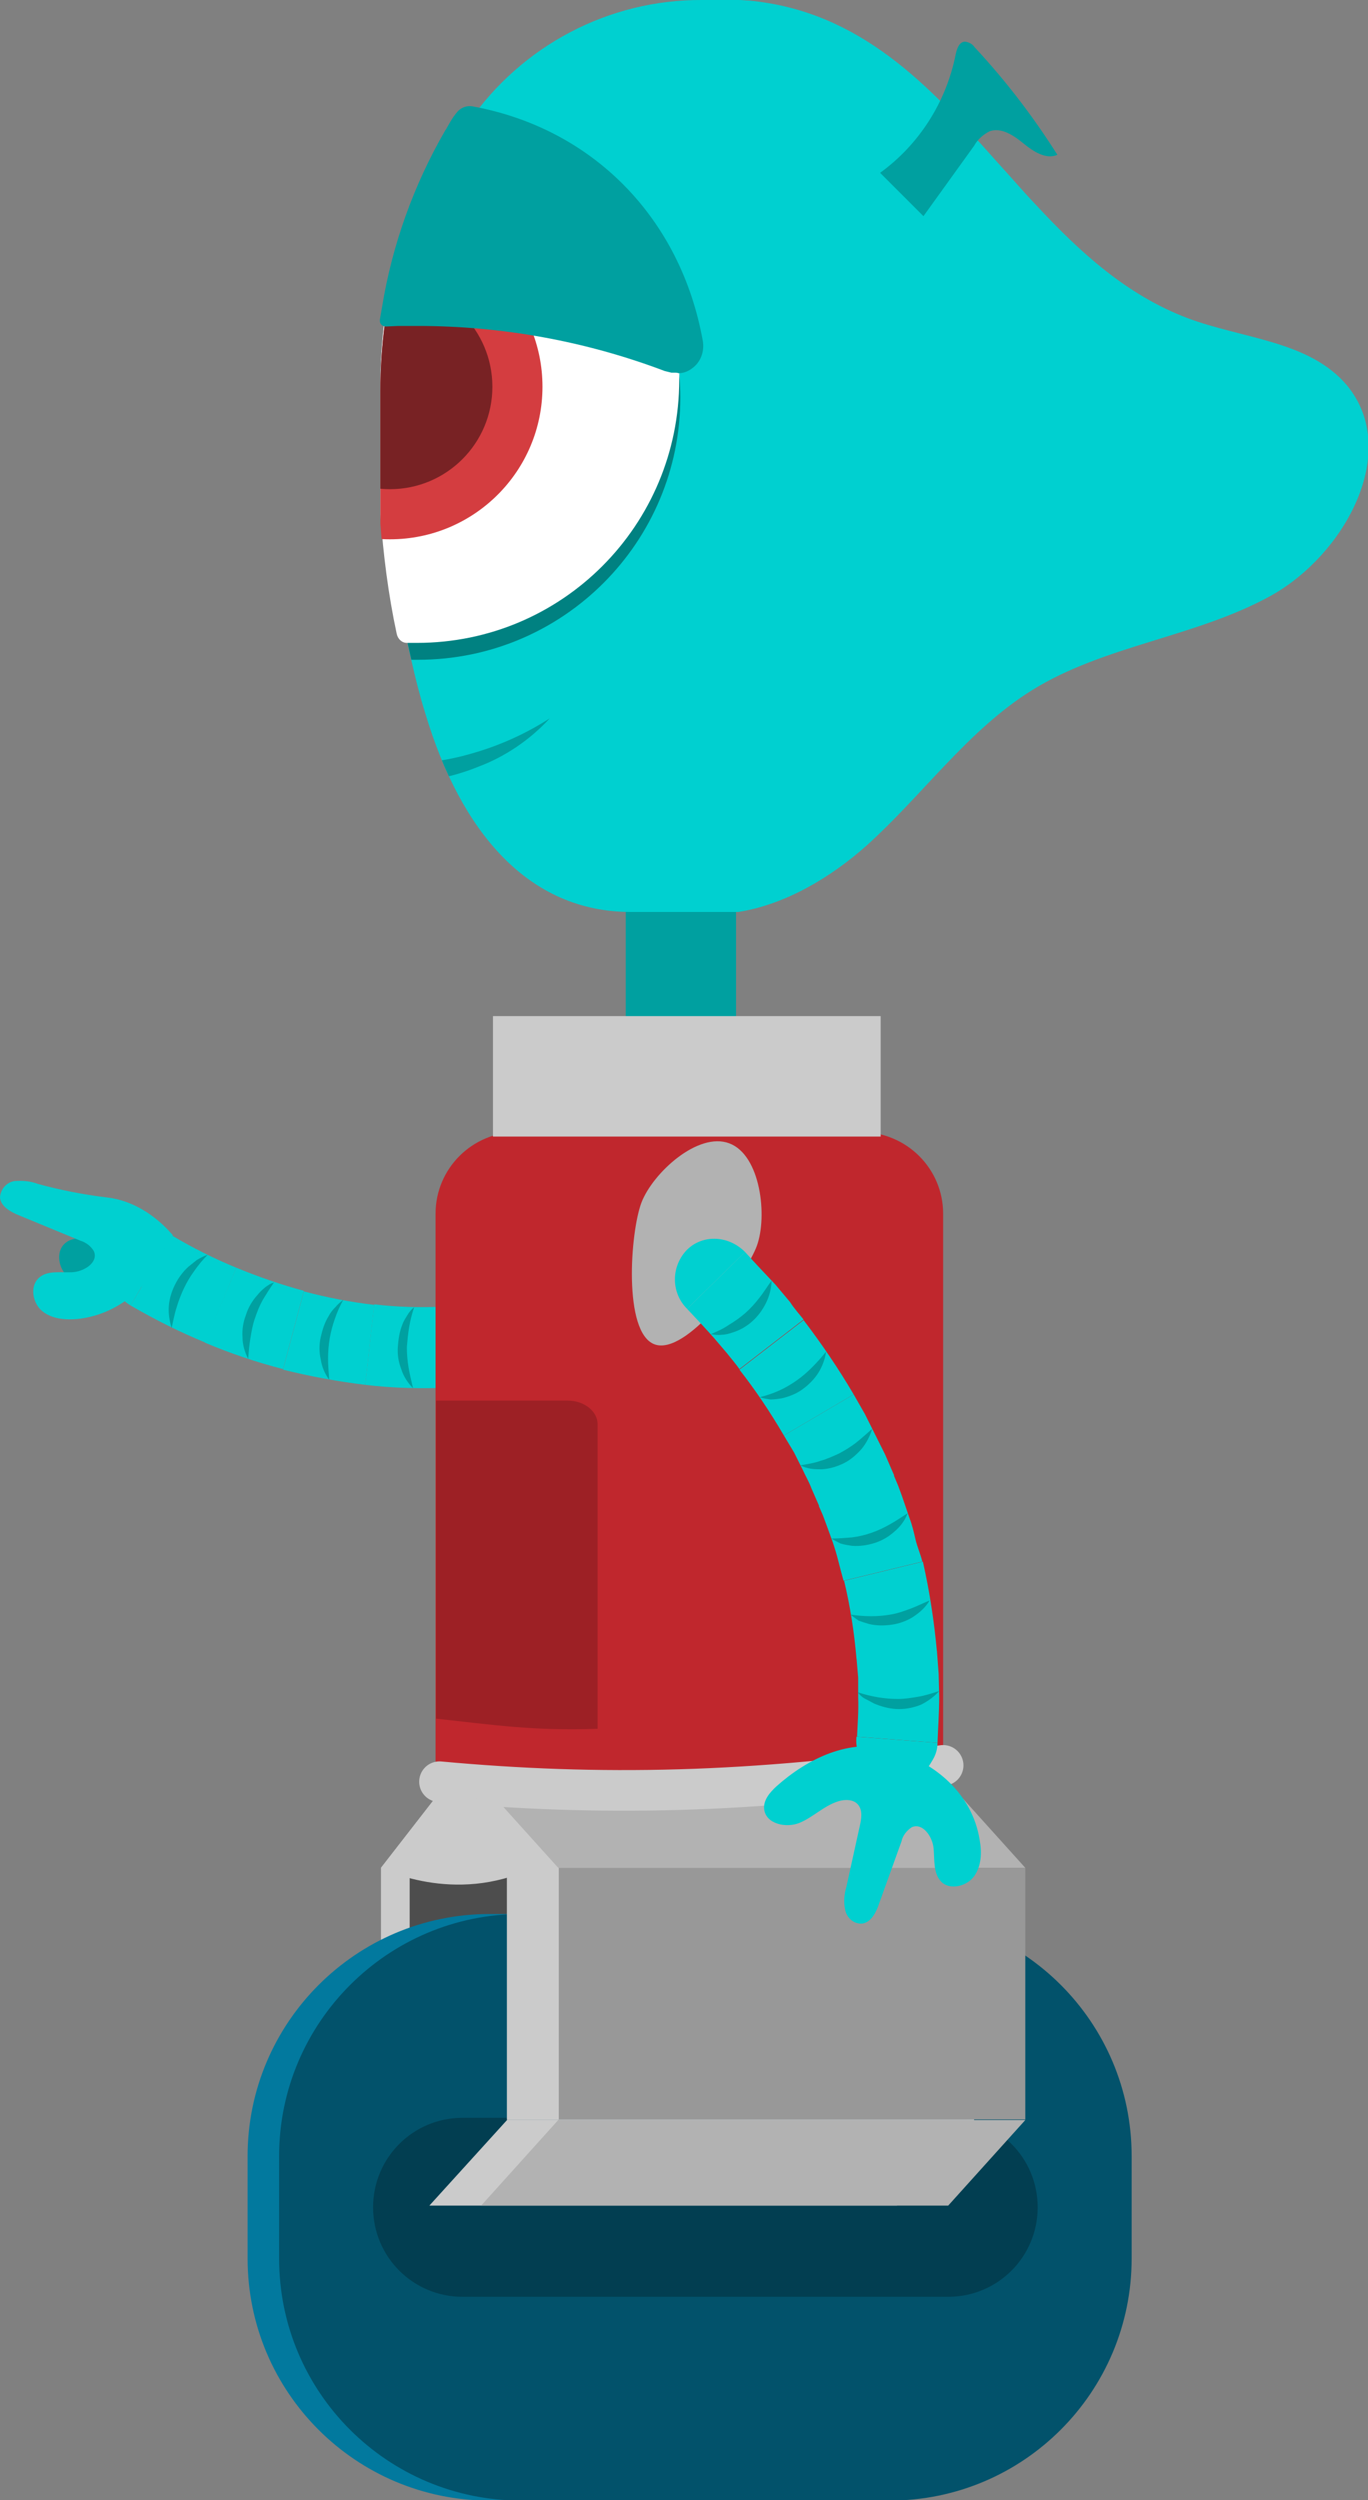 <svg xmlns="http://www.w3.org/2000/svg" xmlns:xlink="http://www.w3.org/1999/xlink" id="Layer_1" x="0" y="0" version="1.1" viewBox="0 0 243.1 444.1" style="enable-background:new 0 0 243.1 444.1" xml:space="preserve"><rect x="0" y="0" width="243.1" height="444.1" fill="#808080" stroke="none"/><style type="text/css">.st0{fill:#00a0a0}.st1{fill:#00d0d0}.st2{fill:#cbcbcb}.st3{fill:#4d4d4d}.st4{fill:#c0272d}.st5{fill:#b2b2b2}.st6{fill:#02799e}.st7{fill:#02526b}.st8{fill:#023e51}.st9{fill:#9d2025}.st10{fill:#989898}.st11{fill:none;stroke:#cbcbcb;stroke-width:7.22;stroke-linecap:round;stroke-miterlimit:10}.st12{fill:#008181}.st13{fill:#fff}.st14{clip-path:url(#SVGID_2_)}.st15{fill:#d43d40}.st16{fill:#782224}.st17{clip-path:url(#SVGID_4_)}</style><g id="b-hand"><path d="M21.3,216.2c0.8,2-1.8,3.6-3.9,3.7s-4.5-0.4-6,1.1s-1,4.4,0.7,5.8s4.1,1.6,6.3,1.4c4.8-0.6,9.2-3,12.3-6.7 L21.3,216.2z" class="st0"/><path d="M18.9,212.7c-4.1-0.5-8.2-1.3-12.2-2.4c-1.3-0.5-2.7-0.6-4.1-0.5c-1.4,0.2-2.5,1.4-2.6,2.9 c0.1,1.6,1.9,2.6,3.4,3.2l10.9,4.5c1,0.3,1.9,1,2.4,1.9c0.8,2-1.8,3.6-3.9,3.7s-4.5-0.4-6,1.1s-1,4.4,0.7,5.8s4.1,1.6,6.3,1.4 c8.3-0.9,14.3-7.3,16.9-14.9C30.6,219.4,26.2,213.5,18.9,212.7z" class="st1"/></g><g id="b-arm"><path d="M111.4,218.5c1.2-1.1,2.8-1.8,4.4-1.8c1.9,0,3.7,0.5,5.2,1.7c1.5,1.1,2.5,2.9,2.7,4.8c0.1,2-0.6,4-2.1,5.5 L111.4,218.5z" class="st1"/><path d="M109.2,238.1l-7.1-12.5c3.4-2,6.6-4.4,9.3-7.2l10.2,10.1C118,232.3,113.8,235.5,109.2,238.1z" class="st1"/><path d="M107.6,221.9c0.5,1.1,1,2.3,1.6,3.4c0.6,1.1,1.3,2.1,2,3c0.7,0.9,1.6,1.8,2.4,2.6c0.9,0.8,1.9,1.6,3,2.4 c-1.3-0.1-2.7-0.5-3.8-1.2c-1.2-0.7-2.2-1.6-3-2.7c-0.8-1.1-1.4-2.3-1.8-3.6c-0.2-0.6-0.3-1.2-0.4-1.9 C107.6,223.1,107.5,222.5,107.6,221.9z" class="st0"/><path d="M94.9,244l-3.8-13.9c3.8-1,7.5-2.6,11-4.5l7.1,12.5C104.7,240.7,99.9,242.6,94.9,244z" class="st1"/><path d="M97.5,227.9c0.1,1.2,0.4,2.5,0.7,3.7c0.3,1.2,0.6,2.3,1.1,3.4c0.5,1.1,1,2.2,1.7,3.1c0.7,1,1.4,2,2.2,3 c-1.3-0.4-2.4-1.2-3.3-2.2c-0.9-1-1.6-2.1-2.1-3.4c-0.5-1.3-0.8-2.6-0.8-3.9c0-0.6,0-1.3,0.1-1.9C97.1,229.1,97.2,228.5,97.5,227.9 z" class="st0"/><path d="M79.8,246.4L79,232.1c4.1-0.2,8.1-0.9,12.1-1.9l3.8,13.8C90,245.3,84.9,246.2,79.8,246.4z" class="st1"/><path d="M85.9,231.3c-0.2,1.2-0.2,2.5-0.2,3.7c0,2.4,0.4,4.8,1.2,7c0.4,1.2,0.9,2.3,1.4,3.5c-1.1-0.7-2-1.7-2.7-2.9 c-0.7-1.2-1.1-2.4-1.3-3.8c-0.3-2-0.1-4,0.7-5.9C85.2,232.3,85.5,231.8,85.9,231.3z" class="st0"/><path d="M64.9,246l1.6-14.3c4.1,0.5,8.3,0.6,12.5,0.4l0.8,14.4C74.9,246.7,69.9,246.6,64.9,246z" class="st1"/><path d="M73.6,232.2c-0.4,1.2-0.7,2.4-0.9,3.6c-0.2,1.2-0.3,2.3-0.4,3.5c0,1.2,0.1,2.4,0.3,3.6 c0.2,1.2,0.5,2.4,0.8,3.7c-0.9-0.9-1.7-2.1-2.1-3.4c-0.5-1.3-0.7-2.6-0.6-4c0.1-1.3,0.3-2.7,0.8-3.9c0.2-0.6,0.6-1.2,0.9-1.7 C72.7,233.1,73.1,232.6,73.6,232.2z" class="st0"/><path d="M50.3,243.3l3.7-13.9c4.1,1.1,8.3,1.9,12.5,2.4L64.9,246C60,245.4,55.1,244.5,50.3,243.3z" class="st1"/><path d="M61,230.9c-0.6,1.1-1.1,2.2-1.5,3.4c-0.4,1.1-0.7,2.3-0.9,3.4c-0.2,1.2-0.3,2.4-0.3,3.6c0,1.2,0.1,2.4,0.2,3.8 c-0.8-1.1-1.3-2.3-1.5-3.6c-0.3-1.3-0.3-2.7,0-4c0.3-1.3,0.7-2.6,1.4-3.7c0.3-0.6,0.7-1.1,1.2-1.6C60,231.7,60.5,231.3,61,230.9z" class="st0"/><path d="M36.4,238.5l5.6-13.3c3.9,1.6,7.9,3,12,4.1l-3.7,13.9C45.6,242,40.9,240.4,36.4,238.5z" class="st1"/><path d="M48.7,227.8c-0.7,1-1.4,2.1-2,3.1c-0.6,1.1-1,2.1-1.4,3.3c-0.4,1.1-0.6,2.3-0.8,3.5c-0.2,1.2-0.3,2.4-0.4,3.7 c-0.6-1.2-1-2.5-1-3.8c-0.1-1.4,0.1-2.7,0.6-4c0.4-1.3,1.1-2.5,2-3.5c0.4-0.5,0.9-1,1.4-1.4C47.6,228.3,48.1,228,48.7,227.8z" class="st0"/><path d="M23.2,231.9l7.4-12.4c3.7,2.2,7.5,4.1,11.4,5.7l-5.5,13.3C31.9,236.6,27.5,234.4,23.2,231.9z" class="st1"/><path d="M36.9,222.9c-0.9,0.9-1.7,1.9-2.4,2.9c-1.4,1.9-2.4,4.1-3.1,6.4c-0.4,1.2-0.6,2.4-0.9,3.7 c-0.4-1.3-0.6-2.6-0.5-3.9c0.1-1.3,0.5-2.6,1.1-3.8c0.6-1.2,1.4-2.3,2.4-3.2c0.5-0.4,1-0.8,1.5-1.2 C35.7,223.4,36.3,223.1,36.9,222.9z" class="st0"/><path d="M23.2,231.9c-1.7-1-2.8-2.7-3.2-4.6c-0.4-1.9,0-3.8,1.1-5.3c1.1-1.5,2.7-2.6,4.5-3.1c1.7-0.5,3.5-0.2,4.9,0.6 L23.2,231.9z" class="st1"/></g><g id="body"><polygon points="87.4 391.8 158.9 391.8 147.1 376.6 147.1 331.8 75.6 331.8 75.6 376.6" class="st2"/><polygon points="67.7 376.6 139.2 376.6 151.1 391.8 79.5 391.8" class="st2"/><rect width="71.5" height="44.7" x="67.7" y="331.8" class="st2"/><polygon points="158.9 316.6 87.4 316.6 75.6 331.8 147.1 331.8" class="st2"/><polygon points="151.1 316.6 79.5 316.6 67.7 331.8 139.2 331.8" class="st2"/><polygon points="92.5 391.8 164.1 391.8 152.2 376.6 152.2 331.8 80.7 331.8 80.7 376.6" class="st3"/><polygon points="72.8 376.6 144.4 376.6 156.2 391.8 84.7 391.8" class="st3"/><rect width="71.5" height="44.7" x="72.8" y="331.8" class="st3"/><polygon points="164.1 316.6 92.5 316.6 80.7 331.8 152.2 331.8" class="st3"/><polygon points="156.2 316.6 84.7 316.6 72.8 331.8 144.4 331.8" class="st3"/><path d="M167.6,215.6v101H77.4v-101c0-8,6.5-14.5,14.5-14.5c0,0,0,0,0,0h61.1C161.1,201.1,167.6,207.6,167.6,215.6z" class="st4"/><polygon points="63.2 376.8 146.2 376.8 160 392 77 392" class="st5"/><path d="M87,340h65.5c23.7,0,43,19.2,43,43v18.2c0,23.7-19.2,43-43,43H87c-23.7,0-43-19.2-43-43V383 C44,359.3,63.3,340,87,340z" class="st6"/><path d="M92.6,340h65.5c23.7,0,43,19.2,43,43v18.2c0,23.7-19.2,43-43,43H92.6c-23.7,0-43-19.2-43-43V383 C49.6,359.3,68.9,340,92.6,340z" class="st7"/><path d="M82.2,376.2h86.3c8.8,0,15.9,7.1,15.9,15.9v0c0,8.8-7.1,15.9-15.9,15.9H82.2c-8.8,0-15.9-7.1-15.9-15.9v0 C66.3,383.3,73.4,376.2,82.2,376.2z" class="st8"/><path d="M106.2,253v54.1c-11.5,0.4-18.5-0.7-28.7-1.8v-56.5h23.4C103.8,248.8,106.2,250.7,106.2,253z" class="st9"/><path d="M130.8,150.3v37c-3,0.1-6.3,0.2-9.8,0.2s-6.7-0.1-9.8-0.2v-37H130.8z" class="st0"/><rect width="68.9" height="21.4" x="87.6" y="180.5" class="st2"/><polygon points="159.4 316.6 76.3 316.6 90.1 331.8 90.1 376.6 173.1 376.6 173.1 331.8" class="st2"/><polygon points="182.2 331.8 99.2 331.8 85.5 316.6 168.5 316.6" class="st5"/><rect width="83" height="44.7" x="99.2" y="331.8" class="st10"/><path d="M167.6,313.6c-33.7,5-61.3,5.5-89.5,2.9" class="st11"/><polygon points="76.3 391.8 159.4 391.8 173.1 376.6 90.1 376.6" class="st2"/><polygon points="85.5 391.8 168.5 391.8 182.2 376.6 99.2 376.6" class="st5"/><rect width="9.2" height="44.7" x="90.1" y="331.8" class="st2"/><path d="M114,213.6c2-5.2,10-12.6,15.6-10.5s6.8,13,4.9,18.2s-12.6,19.6-18.2,17.5S112,218.8,114,213.6z" class="st5"/><path d="M67.7,331.8c0,0,13,6.7,27,0l-6.4-12.2l-10.8-0.4L67.7,331.8z" class="st2"/></g><g id="f-arm"><path d="M122.1,232.5c-2.8-2.8-2.9-7.3-0.2-10.3c2.7-2.9,7.4-2.9,10.5,0.2L122.1,232.5z" class="st1"/><path d="M142.8,234.4l-11.4,8.8c-0.7-1-1.5-1.9-2.2-2.8l-2.3-2.7c-1.6-1.8-3.2-3.5-4.8-5.2l10.3-10.1 c1.8,2,3.6,3.9,5.4,5.8l2.6,3.1C141.1,232.4,142,233.4,142.8,234.4z" class="st1"/><path d="M126.3,237c1.2-0.5,2.3-1,3.3-1.7c1-0.6,2-1.3,2.9-2.1c0.9-0.8,1.7-1.7,2.4-2.6c0.8-1,1.4-2,2.2-3.1 c0,1.4-0.4,2.8-1,4c-0.6,1.2-1.4,2.3-2.4,3.2c-1,0.9-2.2,1.6-3.5,2c-0.6,0.2-1.3,0.4-1.9,0.4C127.6,237.2,126.9,237.1,126.3,237z" class="st0"/><path d="M151.7,247.7l-12.4,7.3c-2.4-4.1-5-8-7.9-11.7l11.4-8.8C146,238.7,149,243.1,151.7,247.7z" class="st1"/><path d="M135,248.2c1.2-0.3,2.4-0.7,3.5-1.2c1.1-0.5,2.1-1.1,3.1-1.8c1-0.7,1.9-1.5,2.7-2.3c0.9-0.9,1.7-1.8,2.5-2.8 c-0.2,1.4-0.7,2.7-1.4,3.8c-0.7,1.1-1.7,2.1-2.8,2.9c-1.1,0.8-2.4,1.3-3.7,1.6c-0.7,0.1-1.3,0.2-2,0.2 C136.3,248.5,135.6,248.4,135,248.2z" class="st0"/><path d="M158.9,262.1l-13.3,5.5l-1.4-3.2c-0.4-1.1-1-2.1-1.5-3.2l-1.6-3.2l-1.8-3l12.4-7.3l2,3.5l1.8,3.6 c0.6,1.2,1.2,2.4,1.8,3.6L158.9,262.1z" class="st1"/><path d="M142.2,260.3c1.2-0.2,2.5-0.4,3.6-0.8c1.1-0.3,2.2-0.8,3.3-1.3c1.1-0.6,2.1-1.2,3-1.9c1-0.8,1.9-1.6,2.9-2.5 c-0.4,1.3-1,2.5-1.9,3.6c-0.9,1-1.9,1.9-3.1,2.5c-1.2,0.6-2.5,1-3.9,1.1c-0.7,0-1.3,0-2-0.1C143.5,260.8,142.8,260.6,142.2,260.3z" class="st0"/><path d="M163.9,277.4l-14,3.4c-0.3-1.1-0.6-2.2-0.9-3.4s-0.6-2.2-1-3.4l-1.2-3.3l-0.6-1.6l-0.7-1.6l13.3-5.5l0.8,1.9 l0.7,1.9l1.3,3.8c0.5,1.3,0.8,2.6,1.1,3.9S163.6,276.1,163.9,277.4z" class="st1"/><path d="M147.7,273.3c1.3,0,2.5-0.1,3.7-0.2c2.4-0.3,4.6-1.1,6.7-2.3c1.1-0.6,2.1-1.3,3.2-2c-0.5,1.3-1.3,2.4-2.4,3.3 c-1,0.9-2.2,1.6-3.5,2c-1.3,0.4-2.6,0.6-4,0.5c-0.7-0.1-1.3-0.2-2-0.4C148.8,273.9,148.2,273.6,147.7,273.3z" class="st0"/><path d="M166.5,293.4l-14.3,1.2c-0.4-4.6-1.1-9.2-2.2-13.8l14-3.4C165.2,282.7,166,288,166.5,293.4z" class="st1"/><path d="M151.1,286.8c1.2,0.2,2.5,0.3,3.7,0.3c1.2,0,2.4-0.1,3.5-0.3c1.2-0.2,2.3-0.6,3.4-1c1.1-0.4,2.3-1,3.5-1.5 c-0.7,1.2-1.7,2.1-2.9,2.9c-1.1,0.7-2.4,1.2-3.8,1.4c-1.3,0.2-2.7,0.2-4-0.1c-0.7-0.2-1.3-0.4-1.9-0.6 C152.2,287.6,151.6,287.2,151.1,286.8z" class="st0"/><path d="M166.6,309.6l-14.3-1.1c0.1-2.3,0.3-4.6,0.2-7V298c-0.1-1.2-0.2-2.3-0.3-3.5l14.3-1.2c0.1,1.4,0.2,2.7,0.3,4 l0.1,4C166.9,304.2,166.7,306.9,166.6,309.6z" class="st1"/><path d="M152.4,300.6c1.2,0.4,2.4,0.7,3.6,0.9c1.2,0.2,2.4,0.3,3.6,0.3c1.2,0,2.4-0.2,3.6-0.4c1.2-0.2,2.4-0.6,3.7-1 c-0.9,1-2,1.8-3.2,2.4c-1.2,0.5-2.6,0.8-3.9,0.8c-1.4,0-2.7-0.3-4-0.8c-0.6-0.2-1.2-0.6-1.8-0.9 C153.3,301.6,152.8,301.1,152.4,300.6z" class="st0"/><path d="M166.6,309.6c0,1.1-0.3,2.1-0.9,3.1c-0.5,0.9-1.1,1.7-1.8,2.3c-1.5,1.3-3.4,1.8-5.3,1.5 c-1.9-0.3-3.6-1.3-4.8-2.8c-0.6-0.7-1-1.5-1.3-2.4c-0.3-0.9-0.4-1.8-0.3-2.8L166.6,309.6z" class="st1"/></g><path id="f-hand" d="M138,317.3c-1.2,1.1-2.4,2.5-2.2,4.1c0.3,2.6,3.9,3.4,6.3,2.4s4.3-3,6.8-3.8	c1.2-0.4,2.8-0.4,3.6,0.6s0.6,2.4,0.3,3.7l-2.4,10.9c-0.4,1.3-0.5,2.8-0.2,4.1c0.3,1.4,1.5,2.5,3,2.4c1.6-0.2,2.5-2,3-3.5l4-11.1	c0.2-1,0.9-1.9,1.8-2.5c1.9-0.9,3.7,1.6,3.9,3.7s-0.1,4.5,1.4,6s4.5,0.8,5.8-1s1.4-4.2,1-6.4c-1.3-8.3-8-13.9-15.7-16.1	C151,308.7,143.5,312.4,138,317.3z" class="st1"/><g id="head"><path d="M225.7,105.9c-13.3,7.3-29.4,8.7-42.3,16.7c-11.4,7.1-19.4,18.6-29.4,27.6c-6.4,5.7-14.5,10.5-22.8,11.8h-19.1 c-18.2,0-30.2-14.2-36.5-35.2c-1-3.2-1.8-6.4-2.5-9.5c-0.2-0.9-0.4-1.8-0.6-2.7c-1.5-7.1-2.4-14.3-2.9-21.5V69.5 c0-15.8,4.2-31.2,12-44.9c0,0,0,0,0-0.1c0.2-0.3,0.3-0.6,0.5-0.9c0.4-0.7,0.8-1.3,1.2-1.9C92.7,8.1,108.2-0.1,124.8,0h6.5 c0.6,0,1.2,0.1,1.8,0.1c19.9,1.9,32.1,15.2,44.2,28.8c2.3,2.5,4.5,5.1,6.8,7.5c7.8,8.4,16.1,16,26.9,20.1c9.8,3.7,21.7,4,28.4,12 C249,80.2,239,98.6,225.7,105.9z" class="st1"/><path d="M156.4,30.7c6.9-5,11.7-12.5,13.4-20.9c0.2-1,0.6-2.4,1.7-2.4c0.7,0.1,1.3,0.4,1.7,1 c5.5,5.9,10.4,12.3,14.7,19.1c-2,0.9-4.3-0.6-6-2s-3.9-2.9-6-2.2c-1.2,0.6-2.2,1.5-2.8,2.6l-9,12.5L156.4,30.7z" class="st0"/><path d="M120.9,70.6c0,25.7-20.8,46.6-46.6,46.6c0,0,0,0,0,0c-0.4,0-0.8,0-1.2,0c-0.2-0.9-0.4-1.8-0.6-2.7 c-1.5-7.1-2.4-14.3-2.9-21.5V69.5c0-15.8,4.2-31.2,12-44.9C96.5,27,109.4,36.5,116.1,50c0,0,0,0,0,0c2,4.1,3.4,8.5,4.2,13.1 c0,0.1,0,0.3,0.1,0.4C120.7,65.9,120.9,68.2,120.9,70.6z" class="st12"/><path d="M74.1,114.2c-0.6,0-1.2,0-1.8,0l0,0c-0.9,0-1.6-0.7-1.8-1.6l0,0c-1.5-7-2.4-14.1-2.9-21.3v-23 c0-15.7,4.1-31.2,11.9-44.8l0.1-0.2l0,0l0.1-0.1l0.4-0.7l0,0c0.4-0.7,1.2-1,2-0.9l0,0c15.3,2.7,28.2,12.7,34.5,26.9l0.2,0.4l0,0 c1.6,3.7,2.7,7.6,3.4,11.6c0.1,0.5,0.1,0.9,0.2,1.4c0.2,1.9,0.4,3.8,0.3,5.6C120.7,93.3,99.9,114.2,74.1,114.2z" class="st13"/><g><defs><path id="SVGID_1_" d="M74.3,116.5c-0.6,0-1.2,0-1.8,0h-1.6l-0.3-1.6c-1.5-7.2-2.5-14.5-3-21.8V69.5c0-16.1,4.2-31.9,12.2-45.9 l0.1-0.2l0,0l0.1-0.1c0.1-0.2,0.3-0.5,0.4-0.7l0.7-1.1l1.3,0.2c15.6,2.7,28.9,13,35.4,27.5l0.2,0.4l0,0c1.7,3.8,2.8,7.8,3.4,11.9 c0.1,0.5,0.1,1,0.2,1.4c0.2,1.9,0.4,3.9,0.4,5.8C122,95.1,100.6,116.5,74.3,116.5z"/></defs><clipPath id="SVGID_2_"><use xlink:href="#SVGID_1_" style="overflow:visible"/></clipPath><g class="st14"><circle cx="69.3" cy="68.7" r="27.1" class="st15"/><circle cx="69.3" cy="68.7" r="18.2" class="st16"/></g></g><path d="M120,66.2c-0.2,0-0.5,0-0.7,0c-0.4-0.1-0.8-0.2-1.2-0.3c-14-5.3-28.9-8-43.9-8c-1.1,0-2.3,0-3.4,0L68.6,58 c-0.6,0-1.1-0.4-1.1-1c0-0.1,0-0.1,0-0.2l0.4-2.3c1.8-11,5.6-21.6,11.2-31.3l0.2-0.3l0,0l0,0c0.1-0.2,0.3-0.5,0.4-0.7 c0.4-0.7,0.8-1.4,1.3-2l0,0c0.7-1,1.8-1.5,3-1.3l0,0c21.3,3.9,37,19.8,40.9,41.7c0.3,1.9-0.4,3.8-2,4.9c-0.7,0.5-1.5,0.8-2.3,0.8 C120.3,66.2,120.2,66.2,120,66.2z" class="st0"/><g><defs><path id="SVGID_3_" d="M225.7,105.9c-13.3,7.3-29.4,8.7-42.3,16.7c-11.4,7.1-19.4,18.6-29.4,27.6c-6.4,5.7-14.5,10.5-22.8,11.8 h-19.1c-18.2,0-30.2-14.2-36.5-35.2c-1-3.2-1.8-6.4-2.5-9.5c-0.2-0.9-0.4-1.8-0.6-2.7c-1.5-7.1-2.4-14.3-2.9-21.5V69.5 c0-15.8,4.2-31.2,12-44.9c0,0,0,0,0-0.1c0.2-0.3,0.3-0.6,0.5-0.9c0.4-0.7,0.8-1.3,1.2-1.9C92.7,8.1,108.2-0.1,124.8,0h6.5 c0.6,0,1.2,0.1,1.8,0.1c19.9,1.9,32.1,15.2,44.2,28.8c2.3,2.5,4.5,5.1,6.8,7.5c7.8,8.4,16.1,16,26.9,20.1c9.8,3.7,21.7,4,28.4,12 C249,80.2,239,98.6,225.7,105.9z"/></defs><clipPath id="SVGID_4_"><use xlink:href="#SVGID_3_" style="overflow:visible"/></clipPath><g class="st17"><path d="M97.7,127.6c-3.5,3.8-7.9,6.8-12.7,8.6c-4.9,2-10.1,2.9-15.4,2.8c-5.3,0.1-10.5-0.8-15.4-2.8 c-4.8-1.9-9.2-4.8-12.8-8.6c4.2,2.7,8.8,4.7,13.6,6.2c4.7,1.4,9.6,2,14.5,1.9c4.9,0.1,9.8-0.5,14.5-1.9 C88.9,132.4,93.5,130.3,97.7,127.6z" class="st0"/></g></g></g></svg>